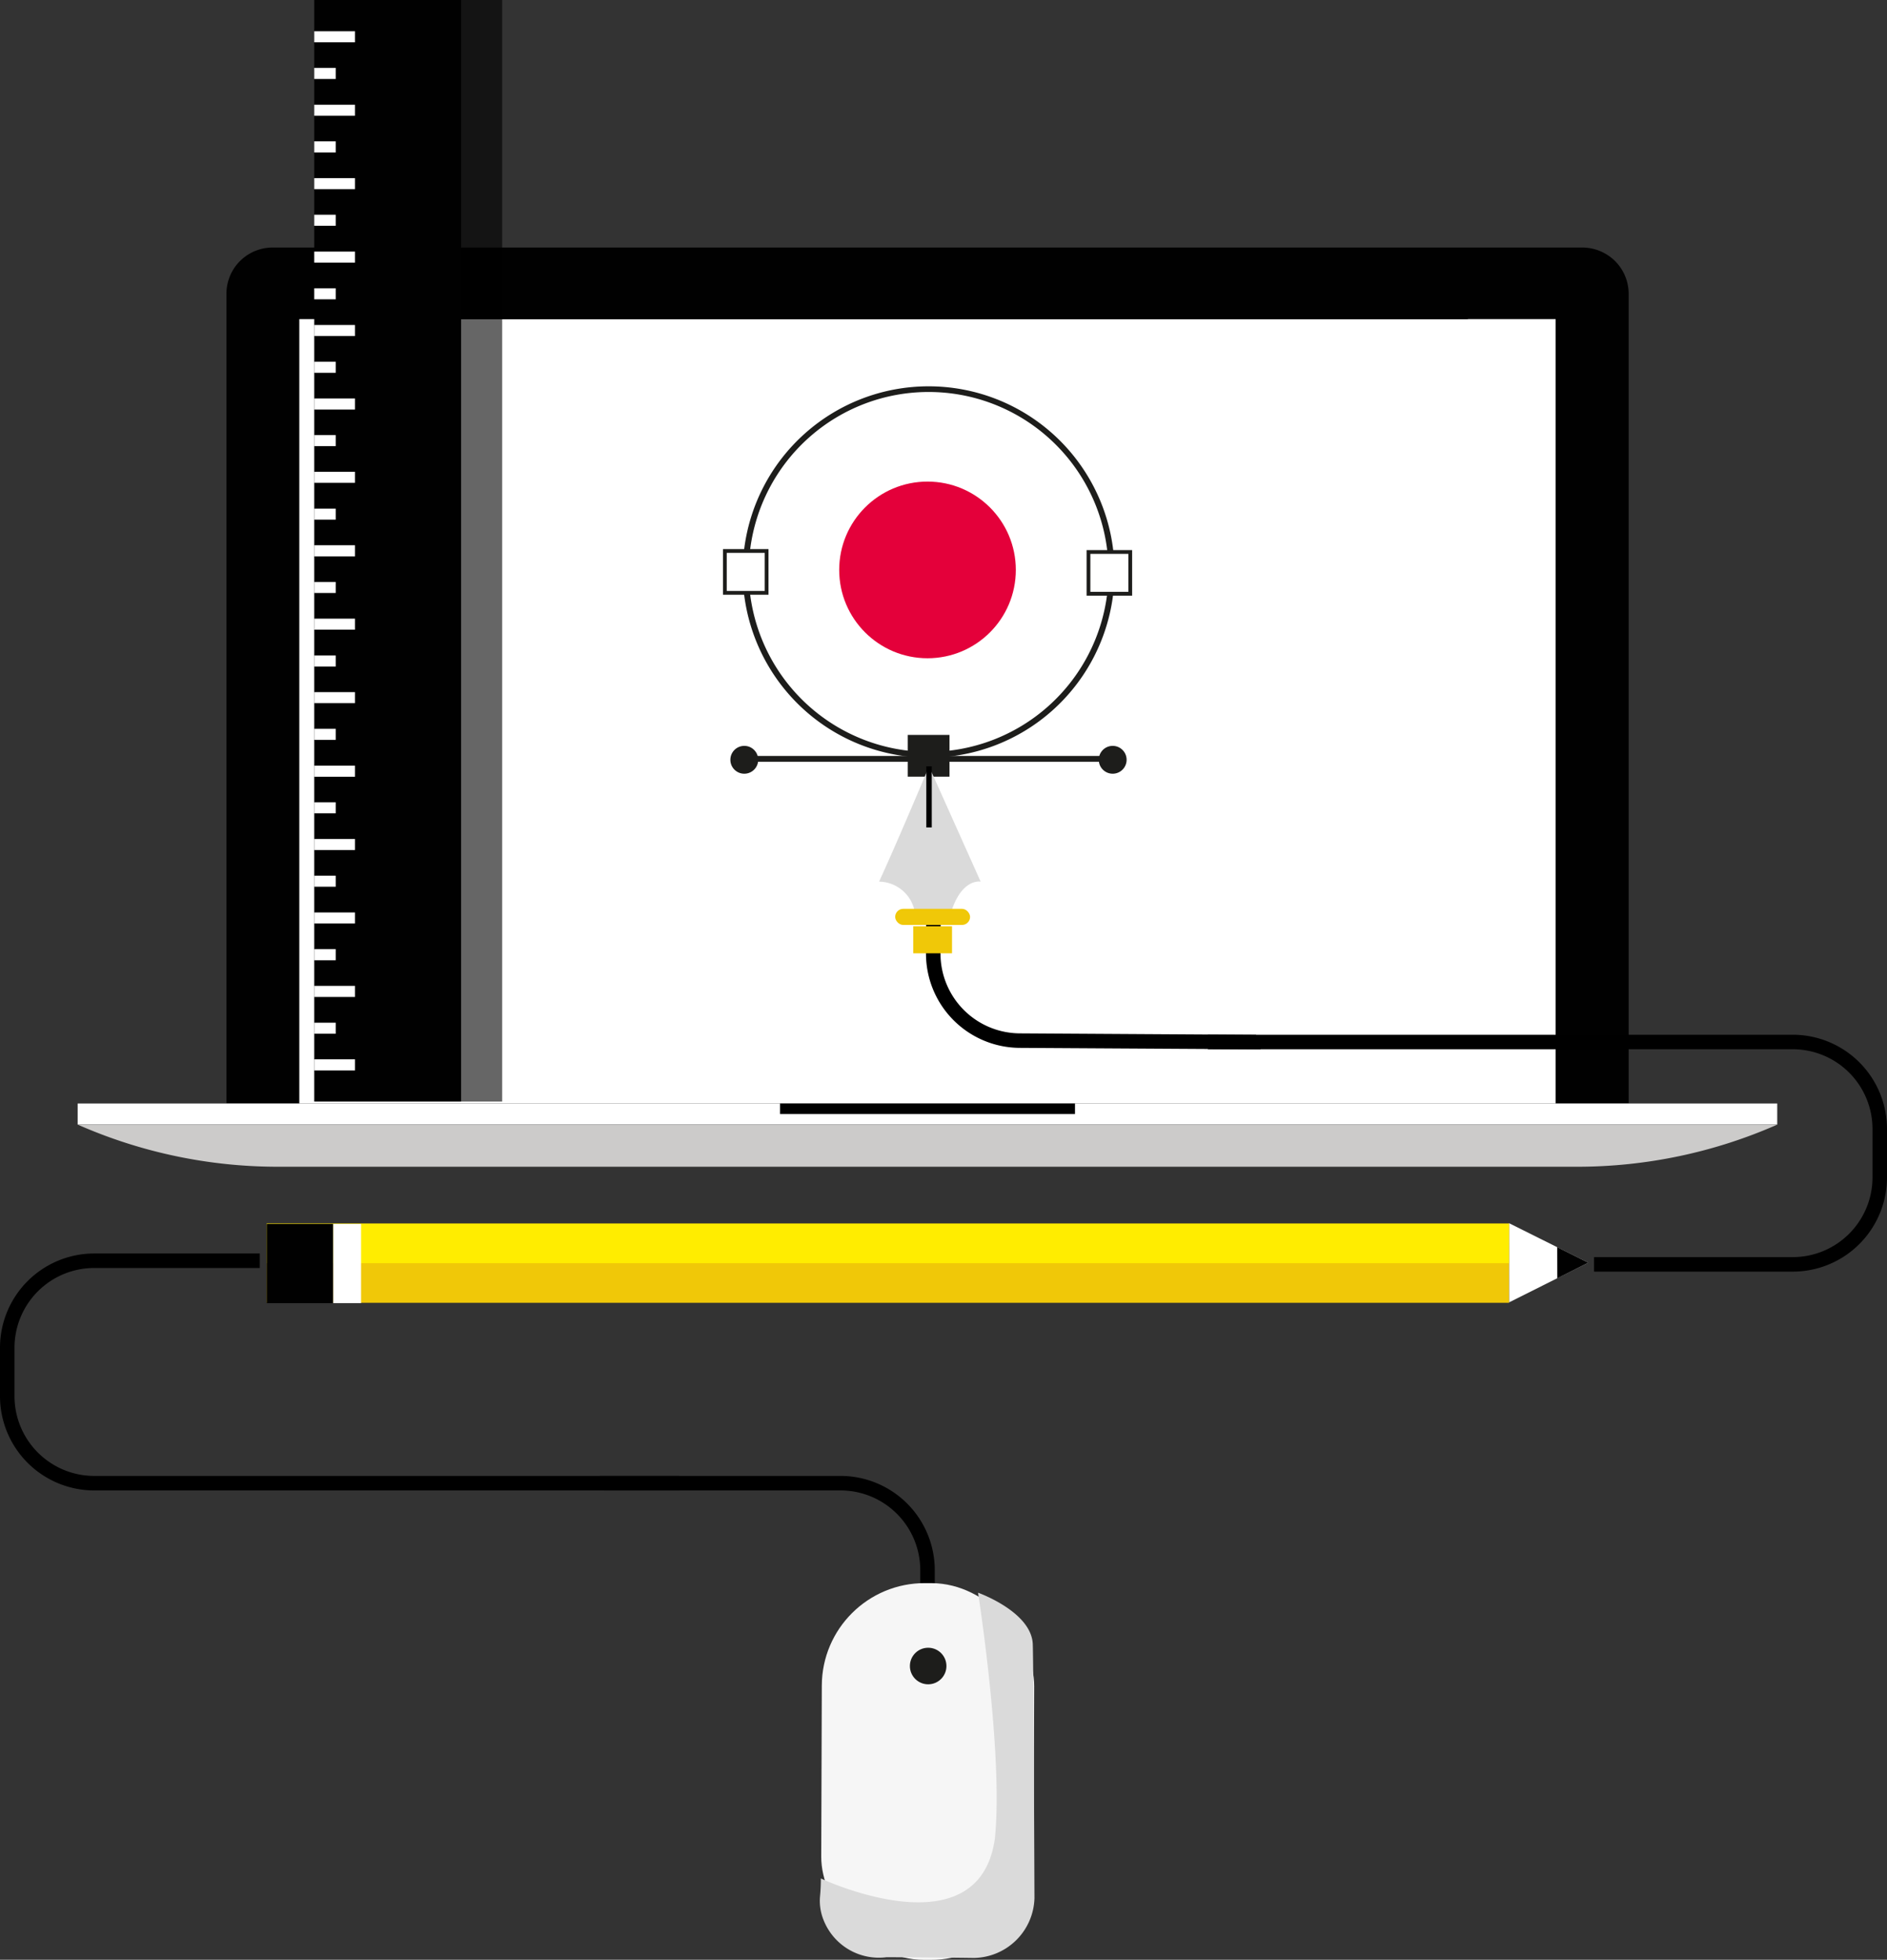 <svg xmlns="http://www.w3.org/2000/svg" viewBox="0 0 260.25 270.21"><rect x="0" y="0" width="260.25" height="270.21" fill="#333333" stroke="none"/><defs><style>.cls-1{isolation:isolate;}.cls-2{fill:#010101;}.cls-3{fill:#3e4959;}.cls-4{fill:#fff;}.cls-5{fill:#cccbca;}.cls-6{fill:#1d1d1b;}.cls-7{fill:#e4003a;}.cls-8{fill:#dadada;}.cls-9{fill:#f0c808;}.cls-10{fill:none;stroke:#000;stroke-miterlimit:10;stroke-width:0.75px;}.cls-11{fill:#ffed00;}.cls-12{opacity:0.6;mix-blend-mode:multiply;}.cls-13{fill:#f6f6f6;}</style></defs><title>designV2</title><g class="cls-1"><g id="Calque_1" data-name="Calque 1"><path class="cls-2" d="M234.83,41a6.43,6.43,0,0,0-4.54-1.87H49.71a6.37,6.37,0,0,0-6.4,6.4v111.6H236.7V45.55A6.38,6.38,0,0,0,234.83,41Z" transform="translate(-12.08 -5)"/><circle class="cls-3" cx="127.92" cy="39.08" r="2.71"/><circle class="cls-4" cx="127.92" cy="39.08" r="1.17"/><rect class="cls-4" x="41.28" y="44" width="173.27" height="108.15"/><rect class="cls-4" x="10.71" y="152.15" width="234.4" height="2.9"/><path class="cls-5" d="M22.8,160.06a68.42,68.42,0,0,0,27.67,5.81H229.54a68.41,68.41,0,0,0,27.66-5.81Z" transform="translate(-12.08 -5)"/><rect class="cls-2" x="107.58" y="152.15" width="40.68" height="1.45"/><polygon class="cls-2" points="203.67 34.16 202.44 44 53.39 44 52.16 34.16 203.67 34.16"/><path class="cls-6" d="M118.07,87h-6.28V80.71h6.28Zm-5.76-.52h5.24V81.23h-5.24Z" transform="translate(-12.08 -5)"/><path class="cls-6" d="M140.16,108.67A24.85,24.85,0,0,0,164.8,86.73h.83a25.64,25.64,0,0,1-50.95,0h.83A24.86,24.86,0,0,0,140.16,108.67Z" transform="translate(-12.08 -5)"/><path class="cls-6" d="M164.8,81a24.81,24.81,0,0,0-49.29,0h-.83a25.64,25.64,0,0,1,50.95,0Z" transform="translate(-12.08 -5)"/><path class="cls-6" d="M168.22,87.13h-6.28V80.85h6.28Zm-5.76-.53h5.24V81.37h-5.24Z" transform="translate(-12.08 -5)"/><rect class="cls-6" x="125.19" y="101.33" width="5.76" height="5.76"/><rect class="cls-6" x="102.62" y="104.23" width="50.77" height="0.8"/><circle class="cls-6" cx="102.65" cy="104.76" r="1.92"/><circle class="cls-6" cx="153.46" cy="104.76" r="1.92"/><circle class="cls-7" cx="127.92" cy="78.58" r="12.18"/></g><g id="Calque_3" data-name="Calque 3"><path d="M152.72,149.48l33.24.2a11.4,11.4,0,0,1-.65-2l-32.58-.2a11,11,0,0,1-10.94-11.07l.1-15.5h-2l-.1,15.5A13,13,0,0,0,152.72,149.48Z" transform="translate(-12.08 -5)"/><path d="M128,208.5H94.76a12.33,12.33,0,0,1,.66,2H128a11,11,0,0,1,11,11V237h2V221.5A13,13,0,0,0,128,208.5Z" transform="translate(-12.08 -5)"/><path d="M14.08,197.5v-6.67a11,11,0,0,1,11-11H47.91v-2H25.08a13,13,0,0,0-13,13v6.67a13,13,0,0,0,13,13h80.67v-2H25.08A11,11,0,0,1,14.08,197.5Z" transform="translate(-12.08 -5)"/><rect x="71.42" y="172.83" width="22.25" height="2"/><path d="M259.33,147.67H178.67v2h80.66a11,11,0,0,1,11,11v6.66a11,11,0,0,1-11,11H231.92v2h27.41a13,13,0,0,0,13-13v-6.66A13,13,0,0,0,259.33,147.67Z" transform="translate(-12.08 -5)"/></g><g id="Calque_4" data-name="Calque 4"><path class="cls-8" d="M140.21,110.67l7.12,15.89s-2.9-.59-4.33,5.11a27.52,27.52,0,0,1-4.68.12,5.07,5.07,0,0,0-5-5.23C135.94,120.87,140.21,110.67,140.21,110.67Z" transform="translate(-12.08 -5)"/><rect class="cls-9" x="123.46" y="125.31" width="10.33" height="2.22" rx="1.11" ry="1.11"/><rect class="cls-9" x="125.95" y="127.71" width="5.35" height="3.73"/><line class="cls-10" x1="128.13" y1="105.66" x2="128.13" y2="114.09"/><polygon class="cls-4" points="208.13 179.57 219.05 174.1 208.12 168.65 208.13 179.57"/><rect class="cls-9" x="36.78" y="168.71" width="171.34" height="10.92"/><rect class="cls-11" x="36.78" y="168.71" width="171.34" height="5.46"/><polygon class="cls-2" points="214.78 176.25 219.05 174.1 214.77 171.96 214.78 176.25"/><rect class="cls-4" x="45.94" y="168.76" width="3.86" height="10.92"/><rect class="cls-2" x="36.78" y="168.76" width="9.16" height="10.92"/></g><g id="Calque_2" data-name="Calque 2"><g class="cls-12"><rect x="49.01" width="20.25" height="151.88"/><rect x="49.01" y="146.06" width="5.62" height="1.53"/><rect x="49.01" y="135.93" width="5.62" height="1.53"/><rect x="49.01" y="125.81" width="5.62" height="1.52"/><rect x="49.01" y="115.68" width="5.62" height="1.52"/><rect x="49.01" y="105.57" width="5.62" height="1.53"/><rect x="49.01" y="95.43" width="5.62" height="1.52"/><rect x="49.01" y="85.3" width="5.62" height="1.52"/><rect x="49.01" y="75.18" width="5.62" height="1.53"/><rect x="49.01" y="65.05" width="5.62" height="1.52"/><rect x="49.01" y="54.94" width="5.62" height="1.53"/><rect x="49.01" y="44.81" width="5.62" height="1.52"/><rect x="49.01" y="29.61" width="2.96" height="1.52"/><rect x="49.01" y="19.49" width="2.96" height="1.53"/><rect x="49.01" y="9.36" width="2.96" height="1.53"/><rect x="49.01" y="141.01" width="2.96" height="1.52"/><rect x="49.01" y="130.87" width="2.96" height="1.53"/><rect x="49.01" y="120.74" width="2.96" height="1.52"/><rect x="49.01" y="110.62" width="2.96" height="1.52"/><rect x="49.01" y="100.49" width="2.96" height="1.52"/><rect x="49.01" y="90.38" width="2.96" height="1.52"/><rect x="49.01" y="80.24" width="2.96" height="1.52"/><rect x="49.01" y="70.13" width="2.96" height="1.52"/><rect x="49.01" y="59.99" width="2.96" height="1.52"/><rect x="49.01" y="49.88" width="2.96" height="1.52"/><rect x="49.01" y="39.75" width="2.96" height="1.52"/><rect x="49.01" y="34.69" width="5.62" height="1.52"/><rect x="49.01" y="24.56" width="5.62" height="1.52"/><rect x="49.01" y="14.44" width="5.62" height="1.52"/><rect x="49.01" y="4.31" width="5.62" height="1.52"/></g><rect class="cls-2" x="43.34" width="20.25" height="151.88"/><rect class="cls-4" x="43.34" y="146.06" width="5.62" height="1.53"/><rect class="cls-4" x="43.34" y="135.93" width="5.62" height="1.53"/><rect class="cls-4" x="43.34" y="125.81" width="5.62" height="1.52"/><rect class="cls-4" x="43.34" y="115.68" width="5.62" height="1.52"/><rect class="cls-4" x="43.34" y="105.57" width="5.62" height="1.53"/><rect class="cls-4" x="43.34" y="95.43" width="5.62" height="1.52"/><rect class="cls-4" x="43.34" y="85.3" width="5.62" height="1.52"/><rect class="cls-4" x="43.34" y="75.18" width="5.62" height="1.53"/><rect class="cls-4" x="43.34" y="65.05" width="5.62" height="1.52"/><rect class="cls-4" x="43.34" y="54.94" width="5.62" height="1.53"/><rect class="cls-4" x="43.34" y="44.81" width="5.62" height="1.52"/><rect class="cls-4" x="43.34" y="29.61" width="2.96" height="1.52"/><rect class="cls-4" x="43.34" y="19.49" width="2.96" height="1.53"/><rect class="cls-4" x="43.34" y="9.36" width="2.96" height="1.53"/><rect class="cls-4" x="43.34" y="141.01" width="2.96" height="1.52"/><rect class="cls-4" x="43.34" y="130.87" width="2.96" height="1.53"/><rect class="cls-4" x="43.34" y="120.74" width="2.96" height="1.52"/><rect class="cls-4" x="43.34" y="110.62" width="2.96" height="1.52"/><rect class="cls-4" x="43.34" y="100.49" width="2.96" height="1.52"/><rect class="cls-4" x="43.34" y="90.38" width="2.96" height="1.52"/><rect class="cls-4" x="43.34" y="80.24" width="2.96" height="1.52"/><rect class="cls-4" x="43.34" y="70.13" width="2.96" height="1.52"/><rect class="cls-4" x="43.34" y="59.99" width="2.96" height="1.52"/><rect class="cls-4" x="43.34" y="49.88" width="2.96" height="1.52"/><rect class="cls-4" x="43.34" y="39.75" width="2.96" height="1.52"/><rect class="cls-4" x="43.34" y="34.69" width="5.62" height="1.52"/><rect class="cls-4" x="43.34" y="24.56" width="5.62" height="1.52"/><rect class="cls-4" x="43.34" y="14.44" width="5.62" height="1.52"/><rect class="cls-4" x="43.34" y="4.31" width="5.62" height="1.52"/><rect class="cls-13" x="125.4" y="223.28" width="29.29" height="51.94" rx="14.17" ry="14.17" transform="translate(-11.27 -5.46) rotate(0.19)"/><circle class="cls-6" cx="128.01" cy="229.71" r="2.52"/><path class="cls-8" d="M125.29,264s21.8,10.28,24-5.5c1.19-11.55-2.32-33.9-2.32-33.9s7.42,2.63,7.55,7.15c.12,4.18.23,35,.23,35a8.49,8.49,0,0,1-8.34,8.21c-5.89-.08-12.07-.1-12.07-.1a8.2,8.2,0,0,1-8.67-5.11,7.06,7.06,0,0,1-.5-3.22A25,25,0,0,0,125.29,264Z" transform="translate(-12.08 -5)"/></g></g></svg>